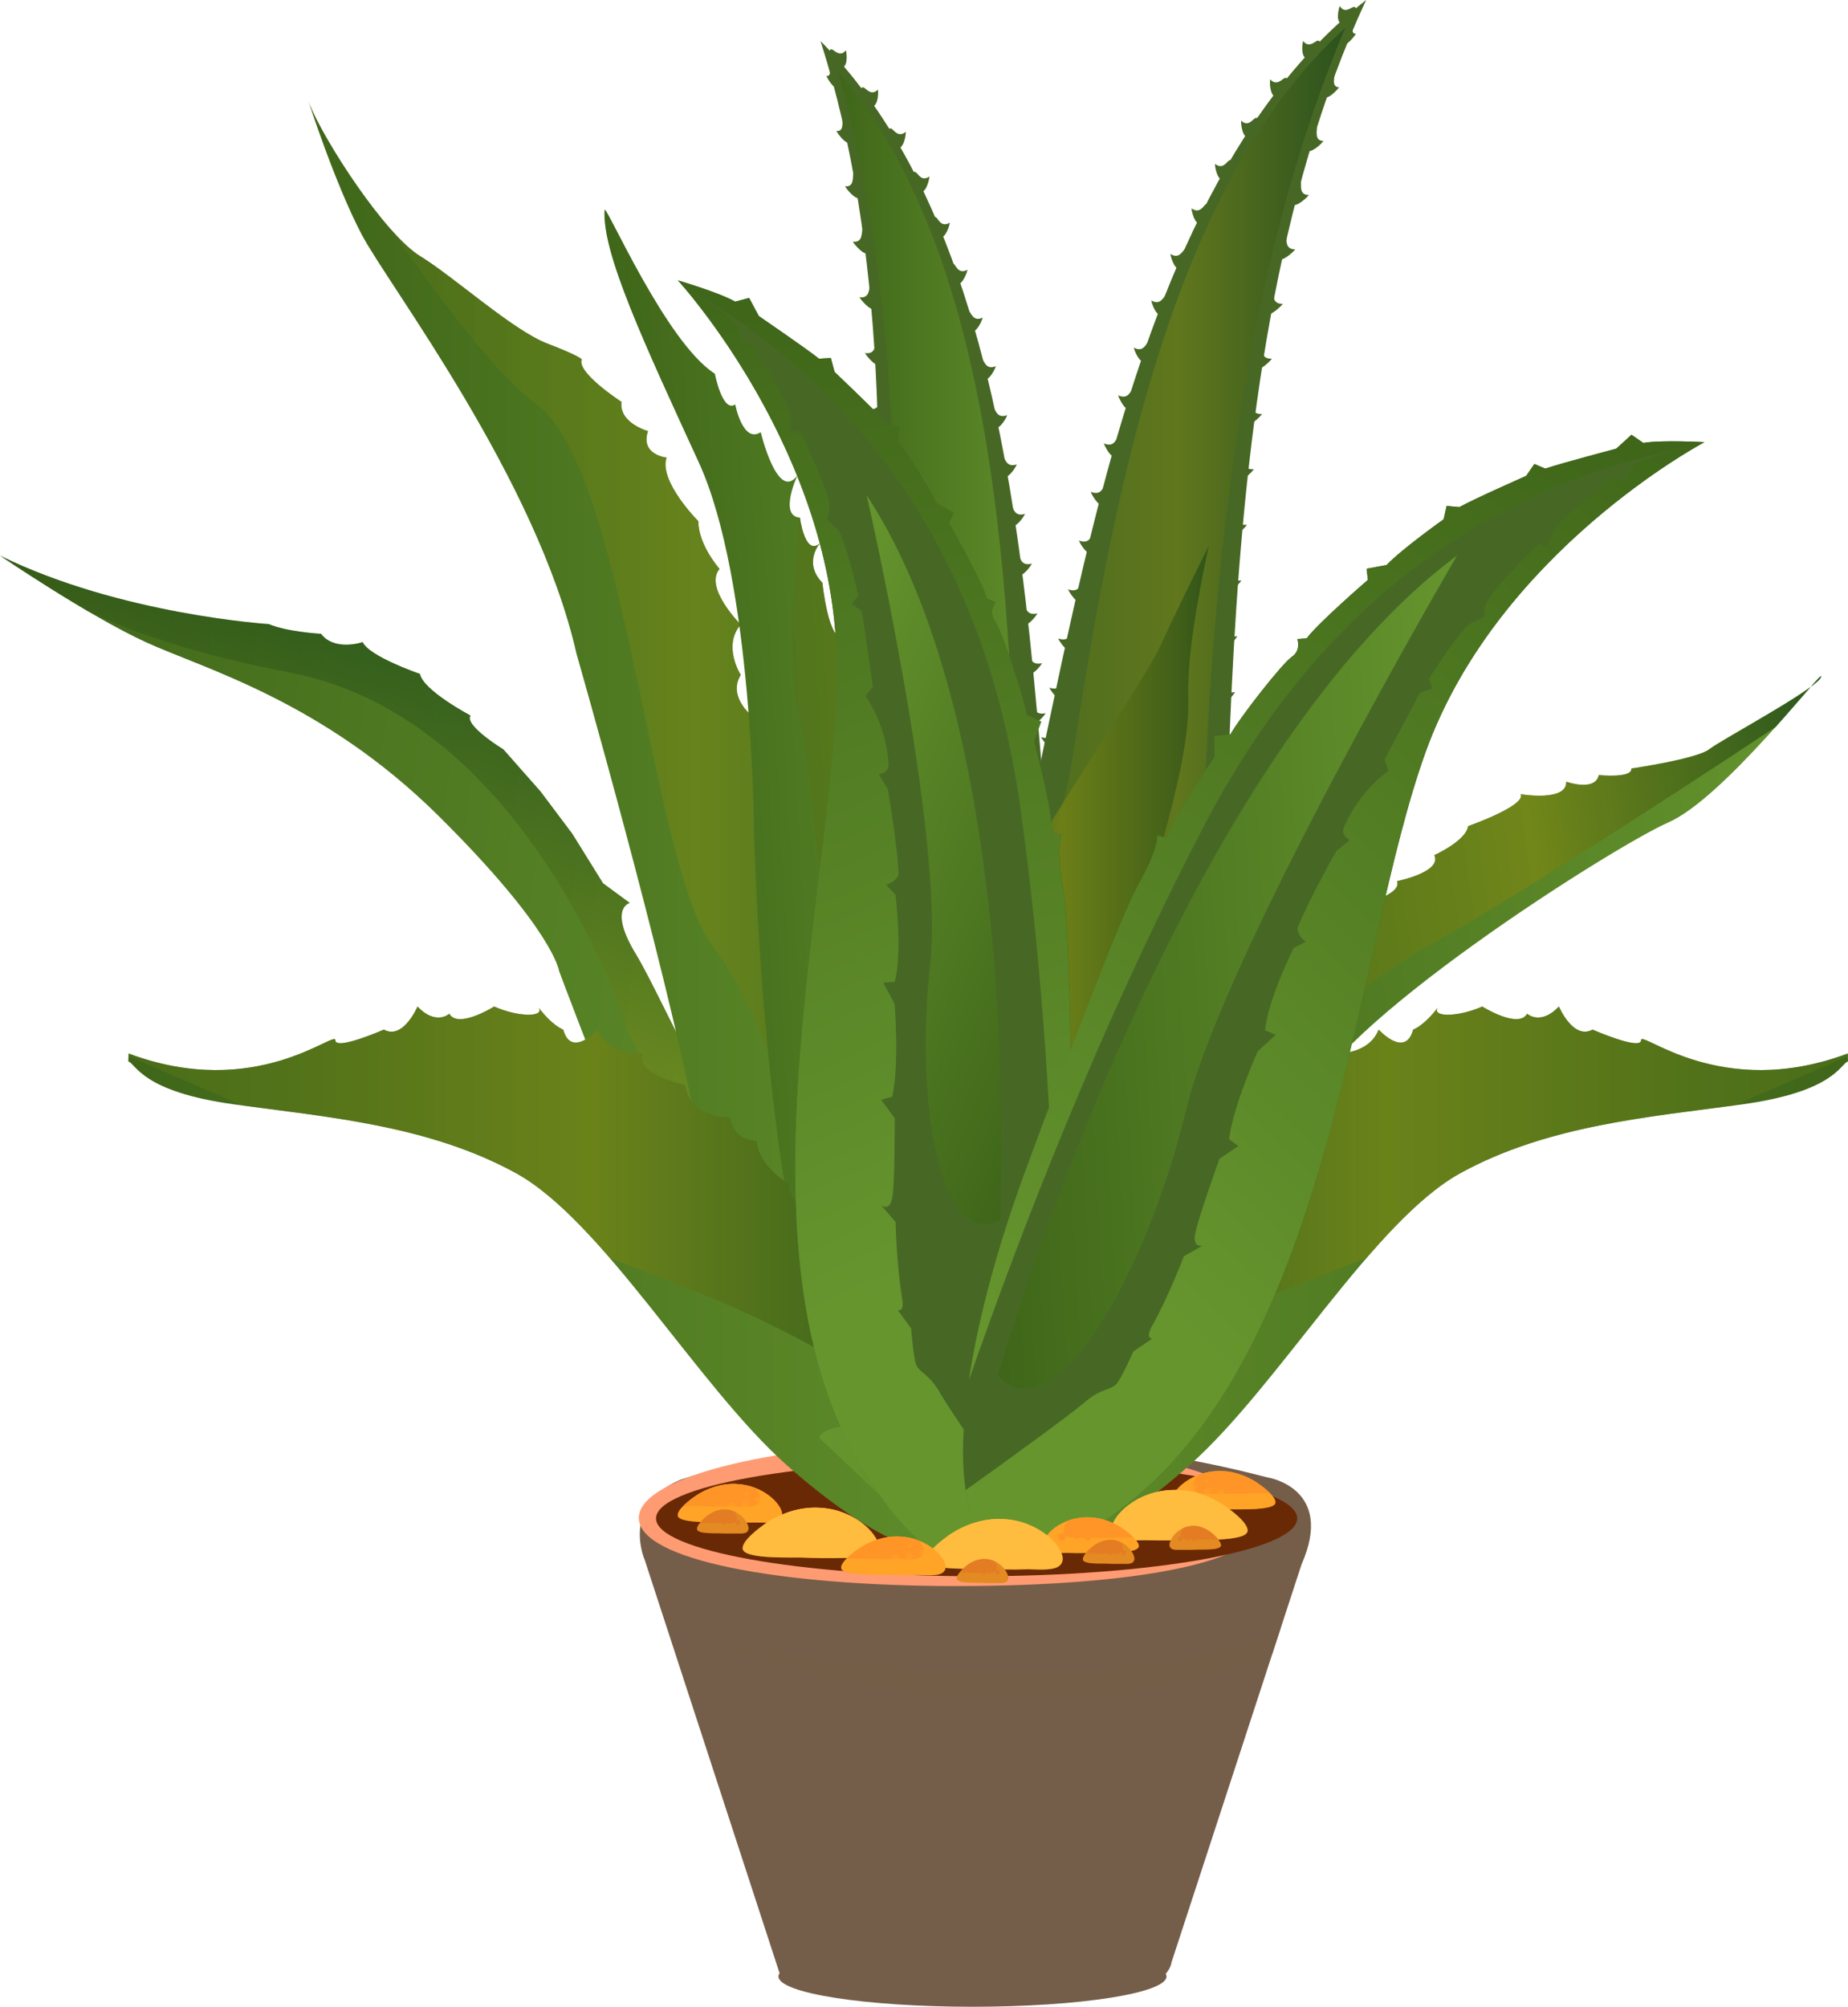 <?xml version="1.0" encoding="UTF-8"?>
<svg xmlns="http://www.w3.org/2000/svg" xmlns:xlink="http://www.w3.org/1999/xlink" viewBox="0 0 267.92 290.82">
  <defs>
    <style>
      .cls-1, .cls-2 {
        fill: #ffbd40;
      }

      .cls-3 {
        fill: url(#linear-gradient-2);
      }

      .cls-4 {
        fill: url(#linear-gradient-25);
      }

      .cls-5 {
        fill: url(#linear-gradient-13);
      }

      .cls-5, .cls-6, .cls-7, .cls-2, .cls-8, .cls-9, .cls-10, .cls-11, .cls-12, .cls-13, .cls-14, .cls-15, .cls-16, .cls-17, .cls-18, .cls-19, .cls-20 {
        mix-blend-mode: multiply;
      }

      .cls-5, .cls-7, .cls-8, .cls-13 {
        opacity: .62;
      }

      .cls-21 {
        fill: #ff9527;
      }

      .cls-22 {
        fill: url(#linear-gradient-10);
      }

      .cls-23 {
        fill: url(#linear-gradient-12);
      }

      .cls-24, .cls-19 {
        fill: #e48a23;
      }

      .cls-25 {
        fill: #6a2905;
      }

      .cls-26 {
        fill: #476825;
      }

      .cls-6 {
        fill: url(#linear-gradient-6);
      }

      .cls-6, .cls-10 {
        opacity: .48;
      }

      .cls-7 {
        fill: url(#linear-gradient-11);
      }

      .cls-2 {
        opacity: .4;
      }

      .cls-27, .cls-17 {
        fill: #ffa427;
      }

      .cls-28, .cls-9 {
        fill: #755e49;
      }

      .cls-8 {
        fill: url(#linear-gradient-15);
      }

      .cls-29 {
        fill: #ff9b73;
      }

      .cls-9, .cls-17, .cls-30, .cls-19, .cls-20 {
        opacity: .5;
      }

      .cls-31 {
        fill: url(#linear-gradient-22);
      }

      .cls-32 {
        fill: url(#linear-gradient-24);
      }

      .cls-33 {
        isolation: isolate;
      }

      .cls-10 {
        fill: url(#linear-gradient);
      }

      .cls-11 {
        fill: url(#linear-gradient-8);
      }

      .cls-12 {
        fill: url(#linear-gradient-9);
        opacity: .71;
      }

      .cls-34 {
        fill: url(#linear-gradient-14);
      }

      .cls-35 {
        fill: url(#linear-gradient-20);
      }

      .cls-14 {
        fill: url(#linear-gradient-5);
      }

      .cls-36 {
        fill: url(#linear-gradient-17);
      }

      .cls-37 {
        fill: url(#linear-gradient-7);
      }

      .cls-38 {
        fill: #e47c23;
      }

      .cls-16 {
        fill: url(#linear-gradient-3);
      }

      .cls-39 {
        fill: url(#linear-gradient-19);
      }

      .cls-40 {
        fill: url(#linear-gradient-21);
      }

      .cls-41 {
        fill: url(#linear-gradient-16);
      }

      .cls-42 {
        fill: url(#linear-gradient-23);
      }

      .cls-18 {
        fill: url(#linear-gradient-4);
        opacity: .39;
      }

      .cls-43 {
        fill: url(#linear-gradient-18);
      }
    </style>
    <linearGradient id="linear-gradient" x1="143.26" y1="91.38" x2="195.03" y2="91.38" gradientUnits="userSpaceOnUse">
      <stop offset="0" stop-color="#53721a"/>
      <stop offset=".16" stop-color="#597518"/>
      <stop offset=".4" stop-color="#6d7f16"/>
      <stop offset=".53" stop-color="#7b8714"/>
      <stop offset="1" stop-color="#0d3a17"/>
    </linearGradient>
    <linearGradient id="linear-gradient-2" x1="121.45" y1="99.62" x2="155.17" y2="99.62" gradientUnits="userSpaceOnUse">
      <stop offset="0" stop-color="#3f6619"/>
      <stop offset="1" stop-color="#66952e"/>
    </linearGradient>
    <linearGradient id="linear-gradient-3" x1="-71.45" y1="127.21" x2="86.09" y2="127.21" gradientTransform="translate(79.56 25.43) rotate(7.7)" xlink:href="#linear-gradient-2"/>
    <linearGradient id="linear-gradient-4" x1="-2.59" y1="163.84" x2="19.7" y2="80.65" gradientTransform="translate(79.56 25.43) rotate(7.7)" xlink:href="#linear-gradient"/>
    <linearGradient id="linear-gradient-5" x1="44.76" y1="114.3" x2="151.97" y2="114.3" xlink:href="#linear-gradient-2"/>
    <linearGradient id="linear-gradient-6" x1="44.76" y1="108.21" x2="151.24" y2="108.21" xlink:href="#linear-gradient"/>
    <linearGradient id="linear-gradient-7" x1="116.34" y1="135.76" x2="178.29" y2="135.76" gradientTransform="translate(-30.72 -.3) rotate(-3.28)" xlink:href="#linear-gradient-2"/>
    <linearGradient id="linear-gradient-8" x1="264.34" y1="-15.91" x2="448.56" y2="-15.91" gradientTransform="translate(-53.48 209.62) rotate(-7.96) scale(.74 .77)" xlink:href="#linear-gradient-2"/>
    <linearGradient id="linear-gradient-9" x1="313.79" y1="-53.56" x2="448.56" y2="-53.56" gradientTransform="translate(-53.48 209.62) rotate(-7.96) scale(.74 .77)" xlink:href="#linear-gradient"/>
    <linearGradient id="linear-gradient-10" x1="18.6" y1="186.04" x2="167.72" y2="186.04" xlink:href="#linear-gradient-2"/>
    <linearGradient id="linear-gradient-11" x1="18.6" y1="176.8" x2="144.48" y2="176.8" xlink:href="#linear-gradient"/>
    <linearGradient id="linear-gradient-12" x1="-452.36" y1="186.04" x2="-303.24" y2="186.04" gradientTransform="translate(-184.44) rotate(-180) scale(1 -1)" xlink:href="#linear-gradient-2"/>
    <linearGradient id="linear-gradient-13" x1="-452.36" y1="176.8" x2="-326.48" y2="176.8" gradientTransform="translate(-184.44) rotate(-180) scale(1 -1)" xlink:href="#linear-gradient"/>
    <linearGradient id="linear-gradient-14" x1="184.9" y1="217.72" x2="223.3" y2="217.72" gradientTransform="translate(-79.11 -57.89) rotate(-3.29)" xlink:href="#linear-gradient"/>
    <linearGradient id="linear-gradient-15" x1="126.96" y1="145.87" x2="177.9" y2="145.87" xlink:href="#linear-gradient"/>
    <linearGradient id="linear-gradient-16" x1="165.52" y1="65.75" x2="201.8" y2="207.7" gradientTransform="translate(-94.03 10.87) rotate(-9.71)" xlink:href="#linear-gradient-2"/>
    <linearGradient id="linear-gradient-17" x1="170.7" y1="64.43" x2="206.97" y2="206.38" gradientTransform="translate(-94.03 10.87) rotate(-9.71)" xlink:href="#linear-gradient-2"/>
    <linearGradient id="linear-gradient-18" x1="204.08" y1="65.59" x2="209.23" y2="225.72" gradientTransform="translate(-94.03 10.87) rotate(-9.71)" xlink:href="#linear-gradient-2"/>
    <linearGradient id="linear-gradient-19" x1="154.87" y1="68.47" x2="191.15" y2="210.42" gradientTransform="translate(-94.03 10.87) rotate(-9.71)" xlink:href="#linear-gradient-2"/>
    <linearGradient id="linear-gradient-20" x1="-30.42" y1="28.01" x2="5.86" y2="169.96" gradientTransform="translate(248.93 37.56) rotate(-150.7) scale(1 -1)" xlink:href="#linear-gradient-2"/>
    <linearGradient id="linear-gradient-21" x1="-25.24" y1="26.69" x2="11.03" y2="168.63" gradientTransform="translate(248.93 37.56) rotate(-150.7) scale(1 -1)" xlink:href="#linear-gradient-2"/>
    <linearGradient id="linear-gradient-22" x1="8.14" y1="27.85" x2="13.29" y2="187.98" gradientTransform="translate(248.93 37.56) rotate(-150.7) scale(1 -1)" xlink:href="#linear-gradient-2"/>
    <linearGradient id="linear-gradient-23" x1="-41.06" y1="30.73" x2="-4.79" y2="172.68" gradientTransform="translate(248.93 37.56) rotate(-150.7) scale(1 -1)" xlink:href="#linear-gradient-2"/>
    <linearGradient id="linear-gradient-24" x1="141.42" y1="143.12" x2="214.58" y2="138.92" xlink:href="#linear-gradient-2"/>
    <linearGradient id="linear-gradient-25" x1="177.53" y1="121.97" x2="236.74" y2="118.57" gradientTransform="translate(370.75 82.93) rotate(-160) scale(1 -1)" xlink:href="#linear-gradient-2"/>
  </defs>
  <g class="cls-33">
    <g id="Layer_2" data-name="Layer 2">
      <g id="Layer_1-2" data-name="Layer 1">
        <g>
          <g>
            <path class="cls-28" d="M183.84,214.13c-48.11-12.57-85.16.3-85.16.3-8.78,3.68-5.2,11.66-5.2,11.66l19.54,59.86c-.1.16-.16.31-.16.47,0,2.43,12.6,4.4,28.13,4.4s28.13-1.97,28.13-4.4c0-.13-.04-.25-.11-.38.77-.89.84-1.68.84-1.68l18.85-57.66c4.88-11.04-4.87-12.58-4.87-12.58Z"/>
            <path class="cls-29" d="M182.95,220.35c0,6.1-18.59,9.5-44.26,9.5s-46.08-3.77-46.08-9.87,20.81-11.05,46.48-11.05,43.86,5.32,43.86,11.42Z"/>
            <path class="cls-25" d="M188.07,220.05c0,4.62-20.81,8.38-46.48,8.38s-46.48-3.75-46.48-8.38,20.81-8.38,46.48-8.38,46.48,3.75,46.48,8.38Z"/>
            <path class="cls-9" d="M101.22,237.36s42.31,18.26,83.25,2.32l1.21-3.71c-4.75,2.21-31.63,12.95-84.46,1.39Z"/>
            <g class="cls-20">
              <path class="cls-28" d="M126.98,263.43s-.13-.22-.35-.62c-.24-.38-.56-.99-1.07-1.63-.97-1.33-2.44-3.07-4.3-4.75-1.85-1.7-3.71-3.03-5.09-3.95-1.39-.91-2.3-1.43-2.3-1.43,0,0,.59.84,1.66,2.08,1.07,1.24,2.6,2.89,4.43,4.57,1.84,1.67,3.61,3.07,4.91,4.08.67.49,1.15.93,1.53,1.21.37.28.58.44.58.44Z"/>
              <path class="cls-28" d="M121.36,268.74s-.41-.73-1.14-1.81c-.79-1.04-1.71-2.55-2.94-4.04-1.06-1.59-2.29-2.9-2.99-3.97-.78-1.04-1.35-1.67-1.35-1.67,0,0,.14.79.51,2.06.3,1.3,1.17,2.92,2.3,4.61,1.3,1.57,2.64,2.87,3.78,3.61,1.1.79,1.83,1.21,1.83,1.21Z"/>
            </g>
          </g>
          <g>
            <g>
              <path class="cls-26" d="M150.05,179.03c-1.27-.73-8.58-33.25-7.87-35.11,12.63-33.3,15.58-112.42,55.88-143.92-26.42,56.78-16.9,139.73-23.52,162-1.74,5.85-5.01,11.59-10.28,14.66-3.72,2.17-10.48,4.5-14.2,2.37Z"/>
              <path class="cls-10" d="M153.75,178.74c-1.18,0-2.16-.2-2.94-.59-1.56-3.01-7.9-31.42-7.54-33.95,3.66-9.62,9.83-19.17,12.27-34.7,5.83-37.23,14.05-82.37,39.5-105.48-7,16.52-11.63,34.77-14.72,53.01-3.95,23.3-5.37,46.54-5.98,66.02-.54,17.38,1.25,31.44-.88,38.63-1.37,4.59-4.17,10.75-9.77,14.01-2.61,1.52-6.7,3.06-9.94,3.06Z"/>
              <g>
                <path class="cls-26" d="M148.48,148.87c-.26.37-.31,1.58-2.17,1.27.34.47,1.04,1.07,1.5,1.33.43.26.9.43,1.4.38.46-.03.37-2.12.07-2.88-.14-.37-.59-.43-.81-.1ZM149.74,141.79c.28.75.3,2.85-.14,2.88-.5.03-.95-.16-1.37-.42-.45-.29-1.12-.89-1.44-1.37,1.82.37,1.89-.85,2.16-1.22.22-.32.66-.25.79.13ZM150.32,134.6c.26.76.25,2.85-.19,2.87-.5.03-.94-.17-1.34-.45-.44-.29-1.09-.9-1.39-1.38,1.79.39,1.88-.82,2.15-1.19.22-.32.65-.24.78.14ZM151.02,127.41c.23.76.19,2.86-.24,2.88-.49.02-.92-.19-1.32-.47-.42-.29-1.06-.92-1.35-1.4,1.75.41,1.87-.8,2.14-1.15.23-.32.65-.24.77.14ZM151.82,120.24c.23.77.15,2.87-.28,2.88-.48.02-.9-.2-1.28-.48-.41-.3-1.02-.93-1.31-1.42,1.72.45,1.85-.78,2.12-1.13.23-.31.64-.21.75.16ZM152.73,113.08c.2.78.11,2.86-.32,2.87-.47,0-.89-.21-1.25-.5-.4-.31-.99-.95-1.27-1.44,1.68.46,1.83-.75,2.11-1.1.24-.31.64-.21.73.17ZM153.77,105.94c.18.78.03,2.87-.38,2.87-.46,0-.86-.23-1.23-.51-.39-.32-.97-.97-1.22-1.47,1.64.49,1.82-.72,2.1-1.07.24-.3.64-.2.73.17ZM154.92,98.82c.17.78-.02,2.86-.43,2.85-.46,0-.85-.23-1.2-.53-.38-.32-.92-.98-1.16-1.48,1.61.52,1.8-.69,2.09-1.04.23-.3.62-.19.71.19ZM156.18,91.72c.16.79-.07,2.87-.48,2.85-.45,0-.83-.25-1.17-.55-.36-.32-.89-.98-1.11-1.49,1.57.54,1.79-.67,2.06-1,.24-.3.62-.18.7.19ZM157.58,84.64c.13.79-.12,2.86-.53,2.84-.44-.02-.82-.26-1.14-.57-.35-.33-.85-1.01-1.07-1.51,1.54.57,1.77-.63,2.05-.97.25-.29.62-.18.68.21ZM159.12,77.6c.12.79-.19,2.86-.58,2.83-.44-.02-.79-.27-1.11-.58-.34-.33-.82-1.02-1.01-1.52,1.5.58,1.75-.61,2.04-.94.25-.3.61-.17.66.21ZM160.81,70.6c.09.79-.25,2.84-.64,2.81-.43-.03-.77-.29-1.07-.6-.33-.34-.78-1.04-.97-1.54,1.46.61,1.74-.57,2.04-.9.25-.29.6-.15.64.23ZM162.69,63.63c.04.78-.33,2.84-.71,2.8-.42-.04-.75-.3-1.04-.62-.31-.35-.74-1.04-.9-1.56,1.41.64,1.72-.55,2.03-.86.26-.27.6-.13.63.24ZM164.75,56.73c0,.78-.44,2.81-.8,2.77-.41-.05-.73-.32-1-.64-.29-.36-.7-1.07-.84-1.58,1.37.67,1.73-.5,2.04-.81.26-.27.59-.12.61.26ZM167,49.9c-.01.78-.55,2.79-.9,2.75-.4-.07-.7-.35-.96-.67-.29-.36-.65-1.08-.76-1.6,1.31.71,1.72-.45,2.02-.75.27-.26.59-.1.59.27ZM169.5,43.14c-.03.79-.67,2.77-1.01,2.7-.39-.07-.68-.36-.92-.69-.25-.37-.57-1.08-.66-1.61,1.27.74,1.71-.4,2.03-.68.27-.26.58-.09.57.28ZM172.24,36.5c-.06.78-.77,2.73-1.11,2.66-.38-.09-.65-.38-.86-.73-.23-.36-.52-1.1-.58-1.63,1.21.78,1.69-.34,2.02-.62.27-.25.57-.07.54.31ZM175.27,29.98c-.1.78-.89,2.7-1.23,2.61-.36-.1-.62-.4-.81-.76-.21-.37-.45-1.11-.49-1.64,1.15.83,1.68-.27,2.01-.54.28-.23.57-.05.52.33ZM178.63,23.64c-.14.78-1.02,2.65-1.34,2.55-.36-.12-.59-.43-.76-.79-.19-.39-.38-1.13-.39-1.66,1.08.87,1.66-.21,2-.45.29-.22.56-.02.49.35ZM182.38,17.53c-.23.73-1.17,2.58-1.49,2.45-.35-.14-.55-.45-.69-.82-.15-.4-.29-1.16-.27-1.68,1.01.94,1.62-.12,2.01-.33.32-.2.56.02.45.38ZM186.59,11.74c-.31.69-1.45,2.41-1.71,2.3-.33-.15-.5-.49-.61-.86-.12-.41-.21-1.17-.12-1.68.9.99,1.66.04,2.04-.16.32-.17.54.05.41.4ZM191.28,6.36c-.34.7-1.66,2.27-1.94,2.1-.31-.18-.44-.51-.5-.88-.07-.4-.05-1.14.08-1.65.78,1.05,1.61.16,2,0,.33-.14.52.11.35.44ZM196.48,1.49c-.41.66-1.86,2.11-2.11,1.93-.28-.22-.37-.56-.4-.93-.02-.41.08-1.15.27-1.63.64,1.11,1.54.3,1.94.17.34-.11.49.15.3.47Z"/>
                <path class="cls-26" d="M196.33,3.17c.07-.39-.1-.37-.33,0-.48.79-1.46,3.1-1.27,3.22.2.12.47,0,.75-.23.3-.24.81-.8,1.11-1.27-.84.09-.35-1.27-.26-1.72ZM194.15,12.63c-.33.47-.93,1.02-1.29,1.25-.33.21-.66.34-.93.19-.24-.13.62-2.49,1.1-3.27.22-.39.47-.39.46.02-.02.47-.45,1.85.67,1.82ZM191.88,20.42c-.36.48-1.01,1.02-1.41,1.24-.37.21-.74.34-1.07.18-.29-.12.5-2.52.97-3.31.22-.39.52-.37.55.03.02.48-.35,1.88.96,1.86ZM189.77,28.26c-.38.47-1.07,1.01-1.49,1.25-.39.21-.79.33-1.15.18-.33-.14.4-2.54.85-3.35.23-.39.56-.38.62.04.07.48-.28,1.89,1.17,1.88ZM187.79,36.14c-.4.47-1.09,1.03-1.52,1.26-.4.22-.81.34-1.2.2-.36-.13.3-2.56.75-3.38.22-.4.58-.38.66.03.09.48-.22,1.91,1.31,1.89ZM185.98,44.04c-.38.48-1.08,1.05-1.51,1.3-.41.22-.83.36-1.22.22-.36-.13.2-2.58.64-3.4.21-.41.59-.4.67.02.1.48-.16,1.91,1.41,1.85ZM184.39,51.99c-.38.5-1.07,1.08-1.51,1.32-.41.23-.83.38-1.24.26-.38-.12.14-2.57.55-3.42.2-.41.58-.41.69,0,.13.48-.09,1.92,1.51,1.83ZM182.98,59.99c-.37.49-1.06,1.1-1.51,1.35-.41.24-.84.4-1.26.28-.38-.1.09-2.58.47-3.43.2-.42.58-.42.71,0,.15.49-.03,1.92,1.59,1.8ZM181.78,68c-.37.51-1.06,1.12-1.5,1.39-.41.26-.84.42-1.27.31-.39-.1.01-2.58.39-3.43.18-.42.58-.44.72-.04.16.49.02,1.92,1.66,1.76ZM180.77,76.05c-.35.52-1.04,1.14-1.48,1.43-.41.26-.84.44-1.28.33-.4-.09-.05-2.58.3-3.44.17-.43.57-.46.72-.05.18.48.07,1.92,1.73,1.72ZM179.97,84.12c-.35.53-1.02,1.17-1.46,1.47-.41.27-.83.46-1.28.38-.4-.08-.13-2.57.21-3.46.16-.43.56-.46.73-.06.19.47.11,1.92,1.79,1.67ZM179.39,92.2c-.33.54-.99,1.2-1.42,1.51-.4.28-.82.49-1.27.41-.41-.06-.21-2.57.11-3.46.16-.44.55-.49.73-.09.21.47.17,1.92,1.85,1.63ZM179.06,100.29c-.32.54-.97,1.24-1.39,1.56-.39.29-.81.51-1.27.45-.41-.06-.28-2.57,0-3.47.14-.43.54-.49.74-.09.22.45.23,1.9,1.91,1.56ZM178.96,108.38c-.3.56-.92,1.27-1.33,1.6-.38.3-.8.53-1.25.49-.41-.04-.37-2.55-.1-3.46.13-.45.52-.52.73-.13.23.45.29,1.9,1.96,1.5ZM179.13,116.48c-.28.57-.87,1.29-1.27,1.64-.37.32-.78.57-1.23.54-.41-.03-.45-2.54-.23-3.46.11-.45.51-.53.73-.15.25.45.35,1.88,2,1.43ZM179.6,124.56c-.26.58-.81,1.32-1.2,1.69-.35.33-.75.59-1.2.58-.41-.02-.54-2.53-.36-3.45.09-.46.48-.55.72-.18.26.44.42,1.87,2.03,1.36ZM180.38,132.61c-.23.58-.75,1.36-1.11,1.73-.33.34-.71.62-1.16.63-.4,0-.65-2.5-.5-3.43.07-.45.45-.57.7-.21.28.42.5,1.86,2.07,1.28ZM181.51,140.6c-.2.59-.67,1.39-1.01,1.78-.31.36-.66.66-1.1.68-.39.02-.76-2.47-.66-3.41.05-.45.42-.59.68-.24.29.42.58,1.83,2.09,1.19ZM183.01,148.53c-.16.61-.58,1.42-.89,1.83-.29.38-.61.69-1.04.73-.38.05-.87-2.43-.82-3.37.02-.45.38-.61.64-.27.31.4.66,1.8,2.1,1.09ZM184.93,156.37c-.12.61-.48,1.44-.75,1.86-.25.4-.54.72-.95.78-.36.07-1-2.38-1-3.32,0-.45.33-.62.61-.3.33.38.75,1.76,2.1.98Z"/>
              </g>
            </g>
            <g>
              <path class="cls-26" d="M144.06,189.59c1.35-.57,12.7-31.9,12.23-33.84-8.35-34.63-1.32-113.49-37.33-149.8,19.07,59.65-.8,140.75,2.96,163.67.99,6.02,3.51,12.13,8.36,15.84,3.42,2.62,9.83,5.78,13.79,4.14Z"/>
              <path class="cls-3" d="M140.44,188.85c1.17.15,2.17.07,2.99-.22,1.93-2.79,11.79-30.18,11.75-32.73-2.42-10.01-7.34-20.25-7.8-35.97-1.1-37.67-3.58-83.49-25.92-109.61,4.86,17.27,7.17,35.96,7.94,54.44.99,23.61-.52,46.85-2.37,66.24-1.65,17.32-5.19,31.04-3.98,38.43.78,4.73,2.78,11.19,7.93,15.13,2.4,1.84,6.26,3.88,9.48,4.29Z"/>
              <g>
                <path class="cls-26" d="M148.6,159.87c-.39.72-.74,2.78-.29,2.86.5.11.98,0,1.44-.21.49-.2,1.26-.71,1.65-1.13-1.88.08-1.78-1.12-1.99-1.53-.18-.35-.63-.35-.81,0ZM149.86,152.66c.22.4.14,1.61,1.99,1.48-.38.43-1.11.95-1.6,1.18-.45.21-.92.34-1.41.25-.44-.09-.15-2.16.22-2.88.18-.36.63-.37.81-.03ZM150.17,145.44c.22.4.16,1.62,1.98,1.45-.37.44-1.08.97-1.56,1.2-.43.23-.9.37-1.39.27-.44-.08-.19-2.15.17-2.88.18-.37.61-.39.79-.05ZM150.37,138.22c.22.39.19,1.6,1.98,1.41-.35.45-1.06.98-1.52,1.22-.43.23-.88.38-1.37.3-.43-.08-.2-2.16.12-2.89.17-.36.59-.39.78-.05ZM150.47,130.99c.22.39.2,1.62,1.96,1.39-.34.45-1.03,1-1.48,1.25-.41.23-.86.39-1.33.31-.43-.06-.24-2.15.08-2.89.16-.35.57-.4.77-.06ZM150.45,123.76c.23.39.23,1.61,1.96,1.36-.34.45-1,1.01-1.44,1.27-.4.24-.84.4-1.31.34-.43-.06-.26-2.14.04-2.89.14-.36.55-.41.75-.07ZM150.31,116.54c.23.38.26,1.6,1.95,1.32-.31.46-.96,1.03-1.39,1.3-.4.23-.82.41-1.28.35-.41-.05-.3-2.14-.02-2.9.14-.36.54-.41.75-.08ZM150.05,109.31c.24.38.28,1.6,1.94,1.29-.3.47-.92,1.06-1.34,1.33-.38.25-.8.43-1.26.37-.41-.04-.34-2.14-.07-2.89.13-.37.54-.43.73-.1ZM149.68,102.11c.23.36.3,1.59,1.92,1.25-.29.47-.89,1.07-1.29,1.34-.38.26-.78.45-1.23.4-.41-.04-.37-2.13-.12-2.89.12-.36.51-.43.72-.1ZM149.17,94.89c.23.37.32,1.59,1.91,1.22-.28.48-.86,1.09-1.25,1.37-.36.26-.76.45-1.2.42-.4-.04-.4-2.12-.17-2.89.11-.37.49-.43.7-.12ZM148.51,87.7c.24.36.34,1.58,1.9,1.19-.26.47-.82,1.09-1.2,1.38-.35.27-.74.47-1.17.44-.39-.02-.43-2.11-.22-2.88.1-.37.48-.45.69-.13ZM147.69,80.52c.26.36.38,1.57,1.91,1.15-.24.48-.78,1.11-1.15,1.41-.34.27-.71.48-1.14.46-.39-.02-.47-2.1-.28-2.87.09-.37.45-.46.66-.15ZM146.7,73.37c.26.35.43,1.56,1.91,1.1-.23.49-.74,1.13-1.09,1.43-.33.28-.69.5-1.11.49-.39,0-.49-2.1-.36-2.86.07-.37.43-.46.65-.16ZM145.5,66.24c.26.34.48,1.55,1.92,1.06-.2.49-.7,1.15-1.03,1.46-.31.29-.66.51-1.08.51-.37,0-.55-2.08-.45-2.85.07-.38.41-.49.64-.18ZM144.1,59.16c.27.34.52,1.53,1.92,1-.17.51-.62,1.17-.95,1.49-.3.29-.63.53-1.04.55-.35,0-.63-2.06-.55-2.84.05-.38.39-.49.62-.2ZM142.46,52.13c.28.32.57,1.51,1.92.93-.16.51-.56,1.18-.86,1.52-.28.3-.61.55-1,.57-.35.02-.73-2.02-.66-2.81.04-.37.36-.5.6-.21ZM140.55,45.16c.29.32.62,1.49,1.92.87-.13.52-.5,1.21-.78,1.54-.25.31-.56.57-.95.61-.35.02-.81-2-.77-2.78.02-.38.34-.52.57-.24ZM138.34,38.3c.29.31.68,1.47,1.93.79-.11.52-.44,1.22-.69,1.57-.23.33-.52.59-.9.65-.35.05-.89-1.96-.89-2.74,0-.38.3-.53.55-.26ZM135.78,31.56c.3.29.74,1.43,1.93.7-.08.52-.36,1.23-.6,1.59-.21.34-.48.61-.85.69-.33.06-.97-1.91-1.01-2.7-.02-.38.27-.54.53-.28ZM132.8,24.99c.36.25.83,1.38,1.95.58-.04.53-.28,1.26-.48,1.64-.19.34-.43.63-.79.73-.33.09-1.04-1.86-1.17-2.62-.06-.37.2-.55.49-.32ZM129.31,18.69c.34.24.99,1.28,2,.41.03.52-.16,1.26-.33,1.65-.16.36-.37.67-.72.78-.28.08-1.2-1.77-1.41-2.49-.09-.36.16-.56.46-.35ZM125.29,12.72c.36.22,1.08,1.2,1.99.26.07.52,0,1.25-.13,1.65-.11.37-.28.67-.61.81-.29.13-1.41-1.6-1.66-2.33-.12-.35.1-.57.41-.39ZM120.69,7.2c.38.19,1.17,1.09,1.95.08.13.51.13,1.25.06,1.65-.07.37-.21.69-.51.87-.27.15-1.53-1.47-1.85-2.18-.15-.34.04-.58.36-.43Z"/>
                <path class="cls-26" d="M119.79,10.99c.24.51.67,1.13.94,1.4.25.26.51.42.72.33.2-.1-.48-2.51-.86-3.36-.18-.4-.35-.44-.33-.05.04.46.35,1.88-.48,1.68ZM122.14,17.25c.04-.41.29-.37.46.04.37.84.93,3.29.68,3.39-.29.11-.6-.06-.9-.31-.33-.27-.85-.89-1.13-1.4,1.1.18.86-1.25.89-1.72ZM123.7,25.26c.08-.4.38-.38.55.04.36.85.85,3.32.54,3.41-.35.12-.7-.05-1.04-.31-.36-.27-.94-.89-1.24-1.41,1.3.18,1.1-1.26,1.19-1.73ZM125.02,33.31c.11-.41.44-.39.62.03.35.86.77,3.34.43,3.43-.38.1-.76-.07-1.12-.33-.39-.29-1-.91-1.32-1.42,1.43.2,1.27-1.24,1.4-1.72ZM126.13,41.38c.13-.4.49-.37.65.05.34.87.69,3.36.32,3.44-.4.09-.79-.08-1.16-.35-.39-.28-1.01-.92-1.35-1.44,1.51.21,1.38-1.24,1.53-1.71ZM127.02,49.5c.14-.41.52-.37.67.06.34.88.58,3.37.21,3.46-.41.08-.8-.1-1.18-.38-.4-.3-1.02-.96-1.33-1.48,1.55.26,1.47-1.19,1.63-1.66ZM127.71,57.62c.17-.4.54-.35.69.08.3.89.51,3.39.12,3.46-.42.08-.82-.13-1.2-.41-.4-.3-1.02-.96-1.33-1.5,1.57.29,1.54-1.16,1.73-1.63ZM128.17,65.77c.18-.4.56-.34.7.1.27.89.42,3.4.03,3.46-.44.07-.84-.15-1.22-.44-.41-.31-1.02-1-1.32-1.53,1.6.32,1.59-1.13,1.8-1.59ZM128.43,73.92c.19-.38.58-.32.71.13.27.89.35,3.4-.05,3.45-.44.06-.85-.16-1.22-.47-.41-.32-1.01-1.02-1.32-1.57,1.62.36,1.65-1.07,1.87-1.54ZM128.48,82.08c.2-.39.59-.31.71.14.25.9.28,3.42-.13,3.45-.45.05-.85-.18-1.23-.49-.4-.34-1-1.05-1.29-1.61,1.63.41,1.7-1.04,1.94-1.49ZM128.3,90.24c.22-.38.61-.3.72.15.23.92.19,3.43-.22,3.46-.45.03-.85-.21-1.22-.53-.39-.35-.98-1.07-1.26-1.64,1.64.46,1.74-.99,1.99-1.43ZM127.91,98.38c.23-.37.62-.28.72.18.21.92.09,3.43-.32,3.44-.46.02-.85-.24-1.21-.56-.39-.36-.97-1.1-1.22-1.68,1.63.5,1.78-.94,2.04-1.38ZM127.28,106.53c.24-.37.64-.26.72.18.18.93-.01,3.44-.43,3.44-.46,0-.85-.26-1.2-.6-.37-.37-.93-1.14-1.18-1.72,1.62.55,1.81-.88,2.09-1.31ZM126.4,114.64c.26-.36.64-.24.71.22.15.94-.12,3.43-.54,3.42-.46-.01-.84-.29-1.18-.64-.37-.38-.89-1.17-1.12-1.76,1.61.61,1.85-.83,2.13-1.24ZM125.24,122.72c.26-.35.65-.22.7.24.11.94-.25,3.43-.66,3.4-.45-.03-.83-.32-1.16-.69-.34-.39-.84-1.19-1.05-1.79,1.58.66,1.86-.76,2.16-1.17ZM123.79,130.75c.28-.34.65-.19.69.27.07.94-.38,3.41-.79,3.38-.45-.05-.81-.35-1.11-.73-.34-.41-.8-1.22-.98-1.83,1.53.71,1.87-.69,2.19-1.1ZM122.03,138.72c.29-.33.65-.17.67.29.03.95-.53,3.39-.92,3.34-.45-.06-.78-.39-1.07-.77-.31-.42-.73-1.26-.89-1.86,1.49.77,1.89-.62,2.21-1.01ZM119.91,146.6c.3-.31.65-.14.64.32-.02.95-.69,3.38-1.08,3.3-.43-.08-.74-.42-1-.82-.29-.43-.66-1.28-.78-1.89,1.42.83,1.88-.54,2.22-.91ZM117.42,154.38c.31-.3.64-.1.6.35-.07.94-.87,3.33-1.24,3.24-.41-.09-.7-.44-.94-.86-.25-.44-.57-1.3-.65-1.92,1.34.89,1.86-.46,2.22-.81ZM114.51,162.02c.32-.29.63-.08.57.37-.13.93-1.06,3.28-1.41,3.17-.4-.11-.65-.46-.85-.89-.21-.44-.46-1.32-.51-1.94,1.24.94,1.83-.37,2.2-.71Z"/>
              </g>
            </g>
            <path class="cls-16" d="M0,80.52s12.78,8.71,21.18,12.56c8.4,3.85,25.61,8.53,42.37,25.13,16.76,16.6,17.51,22.52,17.51,22.52,0,0,17.36,46.56,23.39,53.58l-.31,2.28,2.29.31s16.4,19.28,27.53,25.83c11.14,6.55,5.68-10.48-9.62-29.23-15.3-18.75-27.97-48.38-32.1-55.15-4.13-6.76-.93-7.5-.93-7.5l-3.88-2.85-4.46-7.18-4.6-6.12-5.38-6.1s-5.73-3.49-4.77-4.91c0,0-6.88-3.64-7.33-6.03,0,0-7.41-2.55-8.3-4.61,0,0-4.07,1.39-6.04-1.2,0,0-5-.29-7.57-1.41,0,0-21.53-1.36-38.99-9.93Z"/>
            <path class="cls-18" d="M124.34,193.52c-15.3-18.75-27.97-48.38-32.1-55.15-4.13-6.76-.93-7.5-.93-7.5l-3.88-2.85-4.46-7.18-4.6-6.12-5.38-6.1s-5.73-3.49-4.77-4.91c0,0-6.88-3.64-7.33-6.03,0,0-7.41-2.55-8.3-4.61,0,0-4.07,1.39-6.04-1.2,0,0-5-.29-7.57-1.41,0,0-21.33-1.35-38.74-9.81.08.07.15.13.23.2,1.55,1.04,6.7,4.46,12.16,7.67,6.88,3.25,16.33,6.46,29.29,8.92,35.16,6.69,49.2,52.03,49.2,52.03,18.1,41.4,38.2,63.75,48.56,73.38,1.24-3.95-4.64-16.22-15.35-29.33Z"/>
            <path class="cls-14" d="M44.76,14.79s3.84,11.91,7.69,19.22c3.84,7.3,25.37,35.36,31.13,60.73,0,0,12.68,44.2,17.3,68.03,0,0,10,50.57,18.06,50.46,8.06-.11,62.28,8.34,11.73-35.47,0,0-10.96-6.53-16.73-46.89,0,0-4.23-2.31-1.54-6.15,0,0-2.31,0-1.54-2.69.77-2.69,0-7.72,0-7.72,0,0-1.54-2.87-1.92-10.64,0,0-3.46-2.78-1.54-5.85,0,0-2.69-4.23,0-7.3,0,0-5.38-5.38-3.07-8.07,0,0-3.08-3.46-3.08-6.92,0,0-5.76-5.77-4.61-9.22,0,0-3.84-.38-2.69-3.84,0,0-4.23-1.15-3.84-4.23,0,0-6.53-4.23-5.77-6.15,0,0,0-.38-5-2.31-5-1.92-13.45-9.61-18.45-12.68-5-3.07-13.84-16.53-16.14-22.29Z"/>
            <path class="cls-6" d="M45.06,15.7c.11.17.22.34.33.52-.25-.52-.46-1-.64-1.44,0,0,.11.33.3.92ZM130.66,177.75s-10.96-6.53-16.73-46.89c0,0-4.23-2.31-1.54-6.15,0,0-2.31,0-1.54-2.69.77-2.69,0-7.72,0-7.72,0,0-1.54-2.87-1.92-10.64,0,0-3.46-2.78-1.54-5.85,0,0-2.69-4.23,0-7.3,0,0-5.38-5.38-3.07-8.07,0,0-3.08-3.46-3.08-6.92,0,0-5.76-5.77-4.61-9.22,0,0-3.84-.38-2.69-3.84,0,0-4.23-1.15-3.84-4.23,0,0-6.53-4.23-5.77-6.15,0,0,0-.38-5-2.31-5-1.92-13.45-9.61-18.45-12.68-1.22-.75-2.67-2.12-4.19-3.84,7.52,10.81,15.6,21.32,21.1,25.36,13.07,9.61,16.53,67.26,25.75,78.79,9.22,11.53,16.53,47.66,34.21,58.42,4.44,2.7,9.15,4.64,13.48,5.82-1.95-5.36-8.04-13.02-20.58-23.88Z"/>
            <path class="cls-37" d="M87.65,30.44c.08-1.21,8.8,19.13,15.99,23.72,0,0,1.1,5.71,2.95,4.45,0,0,1.1,5.71,3.7,4.02,0,0,2.45,10.25,5.33,6.24,0,0-2.76,5.93.35,6.14,0,0,.74,5.73,2.93,3.68,0,0-2.53,2.84.33,5.76,0,0,.89,8.8,3.15,7.9,0,0-1.99,5.5.29,4.99,0,0-1.81,2.03.35,6.14,0,0-2.28.52.24,4.22,0,0-1.61,5.48,2.63,5.62,0,0-2.96,2.03.2,3.42,0,0-3.3,2.92-1.67,4.37,0,0,.37,6.52,2.23,5.26,0,0-2.83,4.4.29,4.99,0,0-4.65,12.82,1.28,22.37,0,0,4.22,60.08,32.07,62.33,0,0-45.83,49.3-50.97-95.2,0,0-.1-36.61-8.02-53.87-7.92-17.25-14.06-30.38-13.65-36.56Z"/>
            <path class="cls-11" d="M264.03,98.03c.05-.93-14.09,17.61-22.16,21.16-8.07,3.55-49.47,29.82-52.59,41.24-3.12,11.42-27.38,58.45-37.05,62.77-9.67,4.32-17.83-11.17,17.13-57.17,0,0,4.21-2.52,3.65-4.52,0,0,2.42-1.08,3.44-3.97,0,0,4.5-2.48,4.46-4.85,0,0,4.28-2.08,3.83-5.29,0,0,4.36-1.46,3.95-4.39,0,0,4.81-6.04,4.08-7.42-.74-1.38,3.97-.35,4.27-4.35,0,0,6.34-1.59,5.5-3.55,0,0,6.55-1.3,5.41-3.77,0,0,4.62-2.08,4.89-4.2,0,0,8.43-2.96,7.63-4.63,0,0,6.72,1.14,6.6-1.81,0,0,4.2,1.49,4.72-.96,0,0,4.92.5,4.72-.96,0,0,9.51-1.38,11.31-2.8,1.8-1.41,16.14-9.06,16.22-10.55Z"/>
            <path class="cls-12" d="M236.5,111.38c.2,1.46-4.72.96-4.72.96-.51,2.45-4.72.96-4.72.96.13,2.95-6.6,1.81-6.6,1.81.8,1.67-7.63,4.63-7.63,4.63-.28,2.12-4.89,4.2-4.89,4.2,1.14,2.47-5.41,3.77-5.41,3.77.84,1.96-5.5,3.55-5.5,3.55-.3,4.01-5.01,2.97-4.27,4.35.74,1.38-4.08,7.42-4.08,7.42.41,2.93-3.95,4.39-3.95,4.39.45,3.2-3.83,5.29-3.83,5.29.05,2.37-4.46,4.85-4.46,4.85-1.02,2.89-3.44,3.97-3.44,3.97.09.31.06.64-.05.97,7.45-4.6,24.9-20.53,33.76-25.27,10.23-5.48,33.6-20.52,50.73-31.89,2.09-2.33,3.87-4.42,5.05-5.76-3.76,2.77-13.25,7.89-14.69,9.02-1.8,1.41-11.31,2.8-11.31,2.8ZM262.5,99.56c.94-.69,1.52-1.23,1.53-1.53,0-.19-.56.42-1.53,1.53Z"/>
            <g>
              <path class="cls-22" d="M18.6,153.82c1.15.38,1.92,4.38,15.37,6.23,13.45,1.84,28.06,3,40.74,9.92,12.68,6.92,26.44,30.91,39.35,42.36,12.92,11.45,28.29,20.12,40.97,8.09l12.68-12.02s.38-2.69-12.68-1.92c-13.07.77-14.66-1.15-20.78-7.69,0,0-3.05,1.15-4.58-1.54,0,0-4.61-4.87-3.07-7.24,0,0-1.92.7-3.07-3.14l-.96-4.15-.19-.84s1.54,4.23-1.15-3.08c0,0-2.31.38-3.84-3.84,0,0-2.69,0-3.07-3.46,0,0-4.23-2.31-4.61-6.15,0,0-3.46,0-3.84-3.46,0,0-5.77.38-6.53-4.61,0,0-7.3-1.54-6.15-4.61,0,0-5,.38-6.53-3.46,0,0-3.84,4.23-5,0,0,0-1.6-.54-3.68-3.34,1.26,1.51-2.53,1.65-6.34,0,0,0-5.25,3.28-6.5,1.04,0,0-1.92,1.77-4.61-1.04,0,0-2.07,4.88-4.88,3.34,0,0-7.03,3.08-7.03,1.54s-11.53,8.84-29.98,1.92"/>
              <path class="cls-7" d="M134.25,198.79s-3.05,1.15-4.58-1.54c0,0-4.61-4.87-3.07-7.24,0,0-1.92.7-3.07-3.14l-.96-4.15-.16-.71c-.25-.66-.62-1.68-1.18-3.21,0,0-2.31.38-3.84-3.84,0,0-2.69,0-3.07-3.46,0,0-4.23-2.31-4.61-6.15,0,0-3.46,0-3.84-3.46,0,0-5.77.38-6.53-4.61,0,0-7.3-1.54-6.15-4.61,0,0-5,.38-6.53-3.46,0,0-3.84,4.23-5,0,0,0-1.6-.54-3.68-3.34,1.26,1.51-2.53,1.65-6.34,0,0,0-5.25,3.28-6.5,1.04,0,0-1.92,1.77-4.61-1.04,0,0-2.07,4.88-4.88,3.34,0,0-7.03,3.08-7.03,1.54s-11.53,8.84-29.98,1.92v.37c4.8,2.1,10.44,4.55,16.56,7.17,13.12,1.76,27.24,3.04,39.56,9.75,4.47,2.44,9.07,7,13.72,12.38,3.71,1.47,7.23,2.84,10.46,4.07,28.59,10.87,42.03,26.39,45.58,19.72-4.29-.93-6.35-3.21-10.22-7.34ZM122.37,181.88l.03.13c.93,2.51-.03-.13-.03-.13Z"/>
            </g>
            <g>
              <path class="cls-23" d="M267.92,153.82c-1.15.38-1.92,4.38-15.37,6.23-13.45,1.84-28.06,3-40.74,9.92-12.68,6.92-26.44,30.91-39.35,42.36-12.92,11.45-28.29,20.12-40.97,8.09l-12.68-12.02s-.38-2.69,12.68-1.92c13.07.77,14.66-1.15,20.78-7.69,0,0,3.05,1.15,4.58-1.54,0,0,4.61-4.87,3.07-7.24,0,0,1.92.7,3.08-3.14l.96-4.15.19-.84s-1.54,4.23,1.15-3.08c0,0,2.31.38,3.84-3.84,0,0,2.69,0,3.07-3.46,0,0,4.23-2.31,4.61-6.15,0,0,3.46,0,3.84-3.46,0,0,5.77.38,6.53-4.61,0,0,7.3-1.54,6.15-4.61,0,0,5,.38,6.53-3.46,0,0,3.84,4.23,5,0,0,0,1.6-.54,3.68-3.34-1.26,1.51,2.53,1.65,6.34,0,0,0,5.25,3.28,6.5,1.04,0,0,1.92,1.77,4.61-1.04,0,0,2.07,4.88,4.88,3.34,0,0,7.03,3.08,7.03,1.54s11.53,8.84,29.98,1.92"/>
              <path class="cls-5" d="M142.04,206.13c3.55,6.66,16.99-8.86,45.58-19.72,3.24-1.23,6.75-2.6,10.46-4.07,4.65-5.38,9.25-9.94,13.72-12.38,12.31-6.72,26.44-8,39.56-9.75,6.12-2.63,11.76-5.07,16.56-7.17v-.37c-18.45,6.92-29.98-3.46-29.98-1.92s-7.03-1.54-7.03-1.54c-2.81,1.54-4.88-3.34-4.88-3.34-2.69,2.81-4.61,1.04-4.61,1.04-1.25,2.24-6.5-1.04-6.5-1.04-3.81,1.65-7.6,1.51-6.34,0-2.08,2.81-3.68,3.34-3.68,3.34-1.15,4.23-5,0-5,0-1.54,3.84-6.53,3.46-6.53,3.46,1.15,3.08-6.15,4.61-6.15,4.61-.77,5-6.53,4.61-6.53,4.61-.38,3.46-3.84,3.46-3.84,3.46-.38,3.84-4.61,6.15-4.61,6.15-.38,3.46-3.07,3.46-3.07,3.46-1.54,4.23-3.84,3.84-3.84,3.84-.56,1.53-.94,2.54-1.18,3.21l-.16.71-.96,4.15c-1.15,3.84-3.08,3.14-3.08,3.14,1.54,2.37-3.07,7.24-3.07,7.24-1.54,2.69-4.58,1.54-4.58,1.54-3.87,4.13-5.93,6.41-10.22,7.34ZM164.12,182.01l.03-.13s-.96,2.64-.03.13Z"/>
            </g>
            <g class="cls-13">
              <path class="cls-34" d="M128.22,153.73c-5.94-9.55-1.28-22.37-1.28-22.37-3.11-.59-.29-4.99-.29-4.99-1.85,1.26-2.23-5.26-2.23-5.26-1.62-1.45,1.67-4.37,1.67-4.37-3.16-1.39-.2-3.42-.2-3.42-4.24-.14-2.63-5.62-2.63-5.62-2.52-3.71-.24-4.22-.24-4.22-2.16-4.11-.35-6.14-.35-6.14-2.28.52-.29-4.99-.29-4.99-2.26.9-3.15-7.9-3.15-7.9-2.86-2.91-.33-5.76-.33-5.76-2.19,2.05-2.93-3.68-2.93-3.68-.06,0-.12-.01-.17-.02-.94,12.51-1.31,23.44-.13,27.76,3.41,12.51,7.47,96.58,20.3,105.47,5.6,3.88,12.37,9.22,18.32,12.58,3.67-2.23,6-4.74,6-4.74-27.85-2.25-32.07-62.33-32.07-62.33Z"/>
            </g>
            <path class="cls-8" d="M176.49,186.59c-6.15,6.21-14.6-24.65-14.6-24.65,0-26.52,10.76-46.51,10.38-60.73-.16-5.86,1.25-14.13,2.96-22.07-2.98,5.99-5.39,10.92-6.8,14.03-7.23,15.88-70.98,93.87-24.81,119.3,2.46.2,4.99.18,7.52-.03,16.51-1.38,31.51-32.05,25.36-25.85Z"/>
            <g>
              <path class="cls-26" d="M155.61,172.37c.6,38.58-9.94,73.37-30.15,41.14-20.21-32.23-3.96-86.29-4.14-117.14-.18-30.86-23.03-55.74-23.03-55.74,0,0,5.97,1.75,8.3,3.08l2.02-.54,1.41,2.63s6.73,4.6,8.73,6.18l1.71-.1.54,2.02s6.18,5.85,7.61,7.52l1.8.46-.24,1.96s4.31,6.17,5.57,9.02l2.55,1.48-.71,1.46s4.66,8.21,5.52,10.94l1.24.55s-1.11,1.34-.11,2.7,4.15,10.8,4.63,13.59l2.09.99-1.04,2.86s2.56,9.34,2.67,13.35l1.37.15s-.93,1.31.19,7.83c1.12,6.52,1.49,43.6,1.49,43.6Z"/>
              <path class="cls-41" d="M132.78,197.68c-.4-1.25-.69-5.15-.69-5.15l-1.96-2.68s1.01.39.66-1.62c-.84-4.94-.96-11.13-.96-11.13l-2.12-2.46s1.32,1.09,1.67-1.23c.36-2.32.32-11.35.32-11.35l-1.96-2.68,1.61-.46c1.05-4.89.34-13.43.34-13.43l-1.66-3.1,1.68-.1c1.14-4.34.1-12.63.1-12.63l-1.38-1.46s1.28-.22,1.83-1.44c-.11-3.94-1.55-12.35-1.55-12.35l-1.32-2.22s1.68-.1,1.4-1.74c-.42-5.76-3.34-9.6-3.34-9.6l1.09-1.32-1.58-10.88-1.47-1.16.93-1.15s-1.87-8.44-3.06-9.64l-1.54-1.57s.84-.85.15-3.27c-.7-2.42-3.99-9.32-3.99-9.32l-1.49.02s.48-1.23-.24-3.4c-.72-2.17-5.12-9.11-5.12-9.11l-1.81-.5s.2-1.53-.66-2.53c-1.07-1.45-4.71-3.84-7.78-5.71,3.6,4.18,22.26,27.18,22.43,55.06.18,30.86-16.07,84.91,4.14,117.14,10.05,16.03,17.71,15.48,22.8,6.12-4.46-6.39-10.84-15.73-11.92-17.67-1.63-2.92-3.16-3.04-3.56-4.29Z"/>
              <g class="cls-30">
                <path class="cls-36" d="M126.76,134.15c-1.76,42.08-2.94,71.62,20.49,87.17.35-.53.68-1.09,1.01-1.69-4.46-6.39-10.84-15.73-11.92-17.67-1.63-2.92-3.16-3.04-3.56-4.29-.4-1.25-.69-5.15-.69-5.15l-1.96-2.68s1.01.39.66-1.62c-.84-4.94-.96-11.13-.96-11.13l-2.12-2.46s1.32,1.09,1.67-1.23c.36-2.32.32-11.35.32-11.35l-1.96-2.68,1.61-.46c1.05-4.89.34-13.43.34-13.43l-1.66-3.1,1.68-.1c1.14-4.34.1-12.63.1-12.63l-1.38-1.46s1.28-.22,1.83-1.44c-.11-3.94-1.55-12.35-1.55-12.35l-1.32-2.22s1.68-.1,1.4-1.74c-.42-5.76-3.34-9.6-3.34-9.6l1.09-1.32-1.58-10.88-1.47-1.16.93-1.15s-1.87-8.44-3.06-9.64l-1.54-1.57s.84-.85.15-3.27c-.7-2.42-3.99-9.32-3.99-9.32l-1.49.02s.48-1.23-.24-3.4c-.72-2.17-5.12-9.11-5.12-9.11l-1.81-.5s.2-1.53-.66-2.53c-.98-1.34-4.14-3.47-7.03-5.25,9.91,9.5,28.27,34.94,27.12,92.39Z"/>
              </g>
              <path class="cls-43" d="M152.57,120.79c-.11-4.01-2.67-13.35-2.67-13.35l1.04-2.86-2.09-.99c-.48-2.79-3.63-12.23-4.63-13.59s.11-2.7.11-2.7l-1.24-.55c-.85-2.73-5.52-10.94-5.52-10.94l.71-1.46-2.55-1.48c-1.25-2.85-5.57-9.02-5.57-9.02l.24-1.96-1.8-.46c-1.44-1.67-7.61-7.52-7.61-7.52l-.54-2.02-1.71.1c-2-1.58-8.73-6.18-8.73-6.18l-1.41-2.63-2.02.54c-2.34-1.33-8.3-3.08-8.3-3.08,0,0,.24.26.66.75,23.58,13.48,43.55,36.58,49.03,75.91,4.49,32.27,5.34,64.59,5.18,87.16,1.8-9.2,2.63-20.46,2.45-32.08,0,0-.37-37.08-1.49-43.6-1.12-6.52-.19-7.83-.19-7.83l-1.37-.15Z"/>
              <g class="cls-15">
                <path class="cls-39" d="M119.16,123.48c-3.55,29.67-8.8,65.95,6.3,90.03,8.98,14.32,16.04,15.4,21.07,8.81-34.76-14.78-30.24-67-27.37-98.84Z"/>
              </g>
            </g>
            <g>
              <path class="cls-26" d="M148.93,168.97c-13.5,36.15-15.24,72.46,14.61,48.87,29.84-23.59,32.67-79.96,43.19-108.97,10.52-29.01,40.38-44.79,40.38-44.79,0,0-6.21-.35-8.85.11l-1.72-1.18-2.21,2.01s-7.88,2.08-10.29,2.89l-1.58-.67-1.18,1.72s-7.78,3.44-9.69,4.53l-1.85-.17-.43,1.93s-6.13,4.36-8.27,6.63l-2.9.54.18,1.62s-7.15,6.17-8.87,8.46l-1.36.11s.6,1.64-.8,2.58c-1.4.95-7.53,8.78-8.91,11.25l-2.3.23.02,3.05s-5.54,7.94-6.99,11.68l-1.34-.32s.43,1.54-2.8,7.31c-3.24,5.77-16.02,40.58-16.02,40.58Z"/>
              <path class="cls-35" d="M161.95,200.47c.8-1.04,2.38-4.62,2.38-4.62l2.75-1.86s-1.08.03-.08-1.75c2.45-4.37,4.64-10.17,4.64-10.17l2.82-1.61s-1.61.59-1.16-1.72c.44-2.3,3.51-10.8,3.51-10.8l2.75-1.86-1.37-.98c.65-4.95,4.18-12.76,4.18-12.76l2.61-2.37-1.55-.66c.38-4.47,4.14-11.93,4.14-11.93l1.79-.91s-1.13-.63-1.24-1.97c1.42-3.67,5.6-11.12,5.6-11.12l1.99-1.65s-1.55-.66-.73-2.11c2.33-5.29,6.36-7.92,6.36-7.92l-.59-1.61,5.14-9.72,1.77-.6-.49-1.39s4.59-7.32,6.12-8.06l1.98-.96s-.51-1.08.96-3.13c1.47-2.05,6.88-7.44,6.88-7.44l1.39.52s-.04-1.32,1.36-3.13c1.4-1.81,7.87-6.87,7.87-6.87l1.87.14s.32-1.5,1.47-2.16c1.49-1.01,5.72-2.04,9.24-2.77-4.79,2.73-30.09,18.14-39.59,44.35-10.52,29.01-13.34,85.38-43.19,108.97-14.85,11.73-21.88,8.64-23.53-1.88,6.35-4.52,15.49-11.19,17.16-12.65,2.52-2.21,3.99-1.8,4.79-2.84Z"/>
              <g class="cls-30">
                <path class="cls-40" d="M188.92,142.64c-12.46,40.23-21.25,68.46-48.53,75.25-.15-.61-.28-1.25-.39-1.93,6.35-4.52,15.49-11.19,17.16-12.65,2.52-2.21,3.99-1.8,4.79-2.84.8-1.04,2.38-4.62,2.38-4.62l2.75-1.86s-1.08.03-.08-1.75c2.45-4.37,4.64-10.17,4.64-10.17l2.82-1.61s-1.61.59-1.16-1.72c.44-2.3,3.51-10.8,3.51-10.8l2.75-1.86-1.37-.98c.65-4.95,4.18-12.76,4.18-12.76l2.61-2.37-1.55-.66c.38-4.47,4.14-11.93,4.14-11.93l1.79-.91s-1.13-.63-1.24-1.97c1.42-3.67,5.6-11.12,5.6-11.12l1.99-1.65s-1.55-.66-.73-2.11c2.33-5.29,6.36-7.92,6.36-7.92l-.59-1.61,5.14-9.72,1.77-.6-.49-1.39s4.59-7.32,6.12-8.06l1.98-.96s-.51-1.08.96-3.13c1.47-2.05,6.88-7.44,6.88-7.44l1.39.52s-.04-1.32,1.36-3.13c1.4-1.81,7.87-6.87,7.87-6.87l1.87.14s.32-1.5,1.47-2.16c1.37-.93,5.06-1.88,8.39-2.59-12.52,5.63-38.35,23.44-56.53,77.94Z"/>
              </g>
              <path class="cls-31" d="M169.09,121.4c1.45-3.74,6.99-11.68,6.99-11.68l-.02-3.05,2.3-.23c1.39-2.47,7.52-10.3,8.91-11.25,1.4-.95.8-2.58.8-2.58l1.36-.11c1.72-2.29,8.87-8.46,8.87-8.46l-.18-1.62,2.9-.54c2.14-2.27,8.27-6.63,8.27-6.63l.43-1.93,1.85.17c1.91-1.09,9.69-4.53,9.69-4.53l1.18-1.72,1.58.67c2.41-.81,10.29-2.89,10.29-2.89l2.21-2.01,1.72,1.18c2.65-.47,8.85-.11,8.85-.11,0,0-.31.17-.87.49-26.74,4.79-53.29,19.86-71.64,55.07-15.06,28.89-26.69,59.06-34.11,80.37,1.39-9.27,4.39-20.16,8.45-31.04,0,0,12.78-34.81,16.02-40.58,3.24-5.77,2.8-7.31,2.8-7.31l1.34.32Z"/>
              <g class="cls-15">
                <path class="cls-42" d="M199.66,135.13c-6.61,29.14-13.82,65.08-36.13,82.71-13.26,10.48-20.28,9.13-22.81,1.23,37.7-2.27,50.96-52.97,58.93-83.94Z"/>
              </g>
            </g>
            <path class="cls-32" d="M144.65,199.33s25.25-88.06,66.58-118.81c0,0-33.94,57.94-39.3,80.43-5.36,22.49-18.87,47.61-27.28,38.38Z"/>
            <path class="cls-4" d="M145.01,176.81s3.64-70.09-19.36-105.04c0,0,11.36,49.51,9.2,68.17-2.15,18.65,1.17,41.57,10.16,36.87Z"/>
          </g>
          <g>
            <g>
              <g>
                <path class="cls-27" d="M98.29,219.72s-.01-.04-.02-.05c-.18-.9,1.94-2.46,2.58-2.88,1.73-1.15,3.77-1.82,5.86-1.73,1.92.08,3.74.75,5.2,2.01.82.7,2.23,2.43,1.02,3.26-.75.51-2.68.29-3.54.31-1.55.05-3.1.02-4.65-.04-1.02-.04-6.07.19-6.46-.87Z"/>
                <path class="cls-17" d="M98.29,219.72s-.01-.04-.02-.05c-.18-.9,1.94-2.46,2.58-2.88,1.73-1.15,3.77-1.82,5.86-1.73,1.92.08,3.74.75,5.2,2.01.82.7,2.23,2.43,1.02,3.26-.75.51-2.68.29-3.54.31-1.55.05-3.1.02-4.65-.04-1.02-.04-6.07.19-6.46-.87Z"/>
                <path class="cls-21" d="M100.85,216.79c-.36.24-1.2.84-1.83,1.48,1.11.03,2.13,0,2.53.01,1.55.06,3.1.09,4.65.04.87-.03,2.79.2,3.54-.31.83-.57.42-1.56-.18-2.36-.9-.35-1.86-.55-2.85-.6-2.1-.09-4.13.57-5.86,1.73Z"/>
                <path class="cls-17" d="M108.62,217.89c0,.29-.23.52-.52.52s-.52-.23-.52-.52.23-.52.52-.52.52.23.52.52Z"/>
                <path class="cls-17" d="M110.27,217.34c0,.2-.16.36-.36.36s-.36-.16-.36-.36.16-.36.36-.36.36.16.36.36Z"/>
                <path class="cls-17" d="M108.51,216.43c0,.15-.12.28-.28.28s-.27-.12-.27-.28.12-.27.27-.27.28.12.28.27Z"/>
                <path class="cls-17" d="M106.7,218.3c0,.3-.25.55-.55.55s-.55-.25-.55-.55.25-.55.55-.55.55.25.55.55Z"/>
              </g>
              <g>
                <path class="cls-1" d="M107.7,224.58s-.02-.04-.02-.07c-.24-1.18,2.53-3.2,3.37-3.76,2.27-1.5,4.91-2.37,7.65-2.25,2.51.11,4.88.98,6.78,2.62,1.07.92,2.9,3.16,1.33,4.25-.98.67-3.49.38-4.62.41-2.02.06-4.04.02-6.06-.06-1.34-.05-7.92.25-8.42-1.14Z"/>
                <path class="cls-2" d="M107.7,224.58s-.02-.04-.02-.07c-.24-1.18,2.53-3.2,3.37-3.76,2.27-1.5,4.91-2.37,7.65-2.25,2.51.11,4.88.98,6.78,2.62,1.07.92,2.9,3.16,1.33,4.25-.98.67-3.49.38-4.62.41-2.02.06-4.04.02-6.06-.06-1.34-.05-7.92.25-8.42-1.14Z"/>
                <path class="cls-1" d="M122.87,219.81c-.33-.28-.68-.54-1.05-.75-1-.33-2.06-.52-3.13-.56-2.73-.12-5.38.75-7.65,2.25-.06.04-.13.09-.21.14-.48.48-.84.98-.76,1.36,0,.02,0,.04.01.05.36,1,5.09.78,6.06.82,1.45.06,2.91.09,4.36.04.81-.03,2.61.19,3.32-.3,1.13-.77-.19-2.39-.95-3.05Z"/>
                <path class="cls-2" d="M122.68,221.21c0,.21-.17.38-.37.38s-.37-.17-.37-.38.17-.37.37-.37.37.17.37.37Z"/>
                <circle class="cls-2" cx="123.97" cy="222.17" r=".3"/>
                <path class="cls-2" d="M122.45,223.15c0,.3-.24.54-.54.54s-.54-.24-.54-.54.24-.54.54-.54.54.24.54.54Z"/>
                <path class="cls-2" d="M123.2,222.42c0,.1-.08.19-.19.19s-.19-.08-.19-.19.08-.19.19-.19.19.08.19.19Z"/>
              </g>
              <g>
                <path class="cls-24" d="M101.06,221.65s0-.02,0-.03c-.09-.56.96-1.52,1.27-1.79.86-.71,1.86-1.12,2.89-1.07.95.05,1.84.46,2.56,1.24.4.44,1.1,1.5.5,2.02-.37.32-1.32.18-1.74.2-.76.03-1.53.01-2.29-.02-.5-.03-2.99.12-3.18-.54Z"/>
                <path class="cls-19" d="M101.06,221.65s0-.02,0-.03c-.09-.56.96-1.52,1.27-1.79.86-.71,1.86-1.12,2.89-1.07.95.05,1.84.46,2.56,1.24.4.44,1.1,1.5.5,2.02-.37.32-1.32.18-1.74.2-.76.03-1.53.01-2.29-.02-.5-.03-2.99.12-3.18-.54Z"/>
                <path class="cls-38" d="M102.32,219.83c-.17.14-.57.5-.87.89.51.01.96,0,1.15,0,.76.04,1.53.06,2.29.03.42-.02,1.37.12,1.74-.2.41-.35.21-.97-.09-1.46-.42-.19-.87-.31-1.33-.33-1.03-.05-2.03.36-2.89,1.07Z"/>
                <path class="cls-38" d="M105.26,220.69c0,.18-.12.32-.26.32s-.26-.14-.26-.32.11-.32.26-.32.26.14.26.32Z"/>
                <path class="cls-38" d="M105.94,220.79c0,.07-.05.13-.1.13s-.1-.06-.1-.13.04-.13.1-.13.1.06.1.13Z"/>
                <path class="cls-38" d="M106.42,219.89c0,.19-.12.35-.27.35s-.27-.15-.27-.35.12-.34.27-.34.27.15.27.34Z"/>
                <path class="cls-38" d="M107.28,220.64c0,.2-.13.37-.29.37s-.29-.16-.29-.37.13-.37.29-.37.29.16.29.37Z"/>
              </g>
            </g>
            <g>
              <path class="cls-27" d="M184.88,217.86s.01-.04.02-.05c.18-.9-1.94-2.46-2.58-2.88-1.74-1.15-3.77-1.82-5.86-1.73-1.92.08-3.74.75-5.2,2.01-.82.7-2.23,2.43-1.02,3.25.75.51,2.68.29,3.54.32,1.55.05,3.1.02,4.65-.04,1.02-.04,6.07.19,6.46-.87Z"/>
              <path class="cls-17" d="M184.88,217.86s.01-.04.02-.05c.18-.9-1.94-2.46-2.58-2.88-1.74-1.15-3.77-1.82-5.86-1.73-1.92.08-3.74.75-5.2,2.01-.82.7-2.23,2.43-1.02,3.25.75.51,2.68.29,3.54.32,1.55.05,3.1.02,4.65-.04,1.02-.04,6.07.19,6.46-.87Z"/>
              <path class="cls-21" d="M182.32,214.93c.36.24,1.2.84,1.83,1.48-1.11.02-2.13,0-2.53.01-1.55.06-3.1.09-4.65.04-.87-.03-2.79.2-3.54-.32-.83-.57-.42-1.56.18-2.36.9-.35,1.86-.55,2.85-.6,2.1-.09,4.13.57,5.86,1.73Z"/>
              <path class="cls-17" d="M174.55,216.02c0,.29.23.52.52.52s.52-.24.52-.52-.23-.52-.52-.52-.52.23-.52.52Z"/>
              <path class="cls-17" d="M172.9,215.47c0,.2.16.36.36.36s.36-.16.36-.36-.16-.36-.36-.36-.36.16-.36.36Z"/>
              <path class="cls-17" d="M174.66,214.57c0,.15.12.28.28.28s.27-.12.27-.28-.12-.27-.27-.27-.28.12-.28.27Z"/>
              <path class="cls-17" d="M176.48,216.44c0,.3.25.55.55.55s.55-.25.55-.55-.25-.55-.55-.55-.55.25-.55.55Z"/>
            </g>
            <g>
              <path class="cls-1" d="M180.84,222s.01-.04.02-.07c.24-1.18-2.54-3.2-3.37-3.75-2.27-1.5-4.91-2.37-7.65-2.25-2.51.11-4.88.97-6.78,2.62-1.07.92-2.9,3.16-1.33,4.25.98.67,3.49.37,4.62.41,2.02.07,4.04.02,6.06-.05,1.34-.05,7.92.25,8.42-1.14Z"/>
              <path class="cls-2" d="M180.84,222s.01-.04.02-.07c.24-1.18-2.54-3.2-3.37-3.75-2.27-1.5-4.91-2.37-7.65-2.25-2.51.11-4.88.97-6.78,2.62-1.07.92-2.9,3.16-1.33,4.25.98.67,3.49.37,4.62.41,2.02.07,4.04.02,6.06-.05,1.34-.05,7.92.25,8.42-1.14Z"/>
              <path class="cls-1" d="M165.67,217.25c.33-.29.68-.53,1.05-.75,1-.33,2.06-.52,3.13-.56,2.73-.12,5.38.75,7.65,2.25.06.04.13.08.21.14.48.48.84.98.76,1.37,0,.02,0,.03-.02.05-.36,1-5.09.78-6.05.82-1.45.06-2.91.09-4.36.04-.81-.03-2.61.19-3.32-.29-1.13-.78.19-2.39.95-3.05Z"/>
              <path class="cls-2" d="M165.86,218.64c0,.21.17.37.37.37s.37-.17.37-.37-.17-.38-.37-.38-.37.17-.37.38Z"/>
              <path class="cls-2" d="M164.27,219.6c0,.17.13.3.3.3s.3-.13.3-.3-.14-.31-.3-.31-.3.14-.3.31Z"/>
              <path class="cls-2" d="M166.09,220.58c0,.3.24.54.54.54s.54-.24.54-.54-.24-.54-.54-.54-.54.24-.54.54Z"/>
              <path class="cls-2" d="M165.35,219.86c0,.1.08.19.19.19s.19-.08.19-.19-.09-.19-.19-.19-.19.09-.19.19Z"/>
            </g>
            <g>
              <path class="cls-24" d="M177.01,224.02s0-.02,0-.03c.09-.56-.96-1.52-1.27-1.78-.86-.71-1.86-1.13-2.89-1.07-.95.05-1.84.46-2.56,1.24-.4.44-1.09,1.5-.5,2.01.37.32,1.32.18,1.75.2.76.03,1.53,0,2.29-.03.5-.03,2.99.12,3.18-.54Z"/>
              <path class="cls-19" d="M177.01,224.02s0-.02,0-.03c.09-.56-.96-1.52-1.27-1.78-.86-.71-1.86-1.13-2.89-1.07-.95.05-1.84.46-2.56,1.24-.4.44-1.09,1.5-.5,2.01.37.32,1.32.18,1.75.2.76.03,1.53,0,2.29-.03.5-.03,2.99.12,3.18-.54Z"/>
              <path class="cls-38" d="M175.75,222.21c.17.14.57.5.87.89-.51.01-.96,0-1.15,0-.76.04-1.52.06-2.29.02-.43-.02-1.37.12-1.75-.19-.41-.36-.21-.97.09-1.46.42-.2.87-.31,1.33-.33,1.03-.06,2.03.36,2.89,1.07Z"/>
              <path class="cls-38" d="M172.82,223.06c0,.18.11.32.26.32s.26-.14.26-.32-.11-.32-.26-.32-.26.15-.26.32Z"/>
              <ellipse class="cls-38" cx="172.24" cy="223.17" rx=".1" ry=".13"/>
              <path class="cls-38" d="M171.65,222.26c0,.19.12.34.27.34s.27-.15.27-.34-.12-.35-.27-.35-.27.16-.27.35Z"/>
              <path class="cls-38" d="M170.8,223.02c0,.2.13.37.29.37s.29-.17.29-.37-.13-.37-.29-.37-.29.16-.29.37Z"/>
            </g>
            <g>
              <path class="cls-27" d="M165.08,224.2s.01-.03.01-.05c.17-.83-1.8-2.27-2.38-2.66-1.61-1.06-3.48-1.68-5.42-1.59-1.77.08-3.46.69-4.81,1.86-.75.65-2.06,2.24-.94,3,.7.48,2.47.26,3.27.29,1.43.05,2.86.02,4.29-.04.95-.04,5.61.18,5.96-.81Z"/>
              <path class="cls-17" d="M165.08,224.2s.01-.03.01-.05c.17-.83-1.8-2.27-2.38-2.66-1.61-1.06-3.48-1.68-5.42-1.59-1.77.08-3.46.69-4.81,1.86-.75.65-2.06,2.24-.94,3,.7.48,2.47.26,3.27.29,1.43.05,2.86.02,4.29-.04.95-.04,5.61.18,5.96-.81Z"/>
              <path class="cls-21" d="M162.71,221.49c.32.22,1.07.75,1.64,1.33-.96.02-1.81,0-2.15,0-1.43.06-2.86.09-4.29.04-.8-.02-2.58.19-3.27-.29-.77-.53-.39-1.45.17-2.18.79-.3,1.63-.46,2.5-.5,1.94-.08,3.81.53,5.42,1.59Z"/>
              <path class="cls-21" d="M157.21,222.76c0,.27.22.48.48.48s.48-.22.48-.48-.22-.48-.48-.48-.48.21-.48.48Z"/>
              <path class="cls-21" d="M155.92,222.92c0,.11.09.19.19.19s.19-.08.19-.19-.09-.19-.19-.19-.19.08-.19.19Z"/>
              <path class="cls-21" d="M155.02,221.58c0,.28.23.51.51.51s.51-.23.51-.51-.23-.51-.51-.51-.51.23-.51.51Z"/>
              <path class="cls-21" d="M153.42,222.7c0,.3.24.54.55.54s.55-.24.55-.54-.25-.55-.55-.55-.55.24-.55.55Z"/>
            </g>
            <g>
              <path class="cls-1" d="M134.36,226.22s-.01-.05-.02-.07c-.24-1.17,2.53-3.2,3.36-3.75,2.27-1.5,4.91-2.37,7.65-2.25,2.51.11,4.88.97,6.78,2.62,1.07.92,2.9,3.17,1.33,4.24-.98.67-3.49.38-4.62.41-2.02.07-4.04.02-6.06-.05-1.33-.05-7.92.25-8.42-1.14Z"/>
              <path class="cls-2" d="M134.36,226.22s-.01-.05-.02-.07c-.24-1.17,2.53-3.2,3.36-3.75,2.27-1.5,4.91-2.37,7.65-2.25,2.51.11,4.88.97,6.78,2.62,1.07.92,2.9,3.17,1.33,4.24-.98.67-3.49.38-4.62.41-2.02.07-4.04.02-6.06-.05-1.33-.05-7.92.25-8.42-1.14Z"/>
              <path class="cls-1" d="M149.53,221.46c-.33-.29-.68-.54-1.05-.76-1-.33-2.06-.52-3.13-.56-2.73-.12-5.38.75-7.65,2.25-.06.04-.13.08-.2.14-.48.48-.84.98-.76,1.36,0,.02,0,.03.01.05.36,1,5.1.79,6.05.82,1.45.06,2.91.09,4.36.04.81-.03,2.61.19,3.32-.29,1.13-.78-.19-2.39-.95-3.05Z"/>
              <path class="cls-2" d="M149.35,222.86c0,.21-.17.37-.37.37s-.37-.17-.37-.37.17-.38.37-.38.37.17.37.38Z"/>
              <path class="cls-2" d="M150.94,223.81c0,.17-.14.3-.3.3s-.3-.14-.3-.3.14-.3.3-.3.3.14.3.3Z"/>
              <path class="cls-2" d="M149.11,224.8c0,.3-.24.54-.54.54s-.54-.24-.54-.54.24-.54.54-.54.54.24.54.54Z"/>
              <path class="cls-2" d="M149.86,224.07c0,.1-.08.19-.19.19s-.19-.08-.19-.19.08-.19.19-.19.19.08.19.19Z"/>
            </g>
            <g>
              <path class="cls-24" d="M138.72,228.83s0-.02,0-.03c-.09-.56.96-1.52,1.27-1.79.85-.71,1.85-1.12,2.89-1.07.95.05,1.84.46,2.56,1.24.4.43,1.1,1.5.5,2.02-.37.32-1.32.17-1.74.2-.76.03-1.53,0-2.29-.03-.5-.03-2.99.12-3.18-.54Z"/>
              <path class="cls-19" d="M138.72,228.83s0-.02,0-.03c-.09-.56.96-1.52,1.27-1.79.85-.71,1.85-1.12,2.89-1.07.95.05,1.84.46,2.56,1.24.4.43,1.1,1.5.5,2.02-.37.32-1.32.17-1.74.2-.76.03-1.53,0-2.29-.03-.5-.03-2.99.12-3.18-.54Z"/>
              <path class="cls-38" d="M139.99,227.01c-.17.15-.57.5-.88.89.51.01.96,0,1.15,0,.76.04,1.53.06,2.29.03.43-.02,1.37.12,1.75-.2.41-.35.21-.97-.09-1.46-.42-.2-.87-.31-1.33-.33-1.03-.05-2.03.35-2.89,1.07Z"/>
              <path class="cls-38" d="M142.92,227.87c0,.18-.11.32-.26.32s-.26-.15-.26-.32.12-.32.26-.32.26.14.26.32Z"/>
              <path class="cls-38" d="M143.6,227.98c0,.07-.05.13-.1.13s-.1-.06-.1-.13.04-.13.1-.13.1.06.1.13Z"/>
              <path class="cls-38" d="M144.08,227.07c0,.19-.12.34-.27.34s-.27-.15-.27-.34.12-.34.27-.34.27.15.27.34Z"/>
              <path class="cls-38" d="M144.94,227.83c0,.2-.13.37-.29.37s-.29-.17-.29-.37.13-.37.29-.37.29.16.29.37Z"/>
            </g>
            <g>
              <path class="cls-24" d="M157,226.04s0-.02,0-.03c-.09-.56.96-1.52,1.27-1.78.86-.71,1.86-1.12,2.89-1.07.94.05,1.84.46,2.56,1.24.4.44,1.1,1.5.5,2.02-.37.32-1.32.18-1.75.2-.76.03-1.53,0-2.29-.03-.5-.02-2.99.12-3.18-.54Z"/>
              <path class="cls-19" d="M157,226.04s0-.02,0-.03c-.09-.56.96-1.52,1.27-1.78.86-.71,1.86-1.12,2.89-1.07.94.05,1.84.46,2.56,1.24.4.44,1.1,1.5.5,2.02-.37.32-1.32.18-1.75.2-.76.03-1.53,0-2.29-.03-.5-.02-2.99.12-3.18-.54Z"/>
              <path class="cls-38" d="M158.26,224.23c-.17.14-.57.5-.87.89.51.01.96,0,1.15,0,.76.04,1.53.06,2.29.03.43-.02,1.37.12,1.75-.2.41-.35.21-.97-.09-1.46-.42-.2-.87-.31-1.33-.33-1.03-.05-2.03.36-2.89,1.07Z"/>
              <path class="cls-38" d="M161.19,225.08c0,.18-.12.32-.26.32s-.26-.14-.26-.32.12-.32.26-.32.26.15.26.32Z"/>
              <path class="cls-38" d="M161.88,225.19c0,.07-.05.13-.1.13s-.1-.06-.1-.13c0-.07.04-.13.1-.13s.1.06.1.13Z"/>
              <path class="cls-38" d="M162.36,224.28c0,.19-.12.34-.27.34s-.27-.15-.27-.34.12-.34.27-.34.27.15.27.34Z"/>
              <path class="cls-38" d="M163.21,225.04c0,.2-.13.37-.29.37s-.29-.16-.29-.37.13-.37.29-.37.29.17.29.37Z"/>
            </g>
            <g>
              <path class="cls-27" d="M121.98,227.34s-.01-.04-.02-.05c-.19-.9,1.94-2.46,2.58-2.88,1.74-1.15,3.77-1.81,5.86-1.73,1.92.08,3.74.75,5.2,2.01.82.7,2.22,2.43,1.02,3.25-.75.52-2.67.29-3.54.31-1.55.05-3.1.02-4.65-.04-1.02-.04-6.07.19-6.45-.87Z"/>
              <path class="cls-17" d="M121.98,227.34s-.01-.04-.02-.05c-.19-.9,1.94-2.46,2.58-2.88,1.74-1.15,3.77-1.81,5.86-1.73,1.92.08,3.74.75,5.2,2.01.82.7,2.22,2.43,1.02,3.25-.75.52-2.67.29-3.54.31-1.55.05-3.1.02-4.65-.04-1.02-.04-6.07.19-6.45-.87Z"/>
              <path class="cls-21" d="M124.54,224.4c-.36.24-1.2.84-1.83,1.49,1.11.03,2.13,0,2.53.01,1.55.06,3.1.09,4.65.04.87-.03,2.79.2,3.54-.31.83-.57.42-1.56-.18-2.36-.9-.35-1.86-.55-2.85-.6-2.1-.09-4.13.57-5.86,1.73Z"/>
              <path class="cls-17" d="M132.31,225.5c0,.29-.23.52-.52.52s-.52-.24-.52-.52.23-.52.52-.52.52.23.52.52Z"/>
              <path class="cls-17" d="M133.96,224.95c0,.2-.16.36-.36.36s-.35-.16-.35-.36.16-.36.35-.36.36.16.36.36Z"/>
              <path class="cls-17" d="M132.2,224.04c0,.15-.12.28-.27.28s-.27-.12-.27-.28.12-.27.27-.27.27.12.27.27Z"/>
              <path class="cls-17" d="M130.39,225.91c0,.3-.25.55-.55.55s-.55-.25-.55-.55.25-.55.55-.55.55.25.55.55Z"/>
            </g>
          </g>
        </g>
      </g>
    </g>
  </g>
</svg>